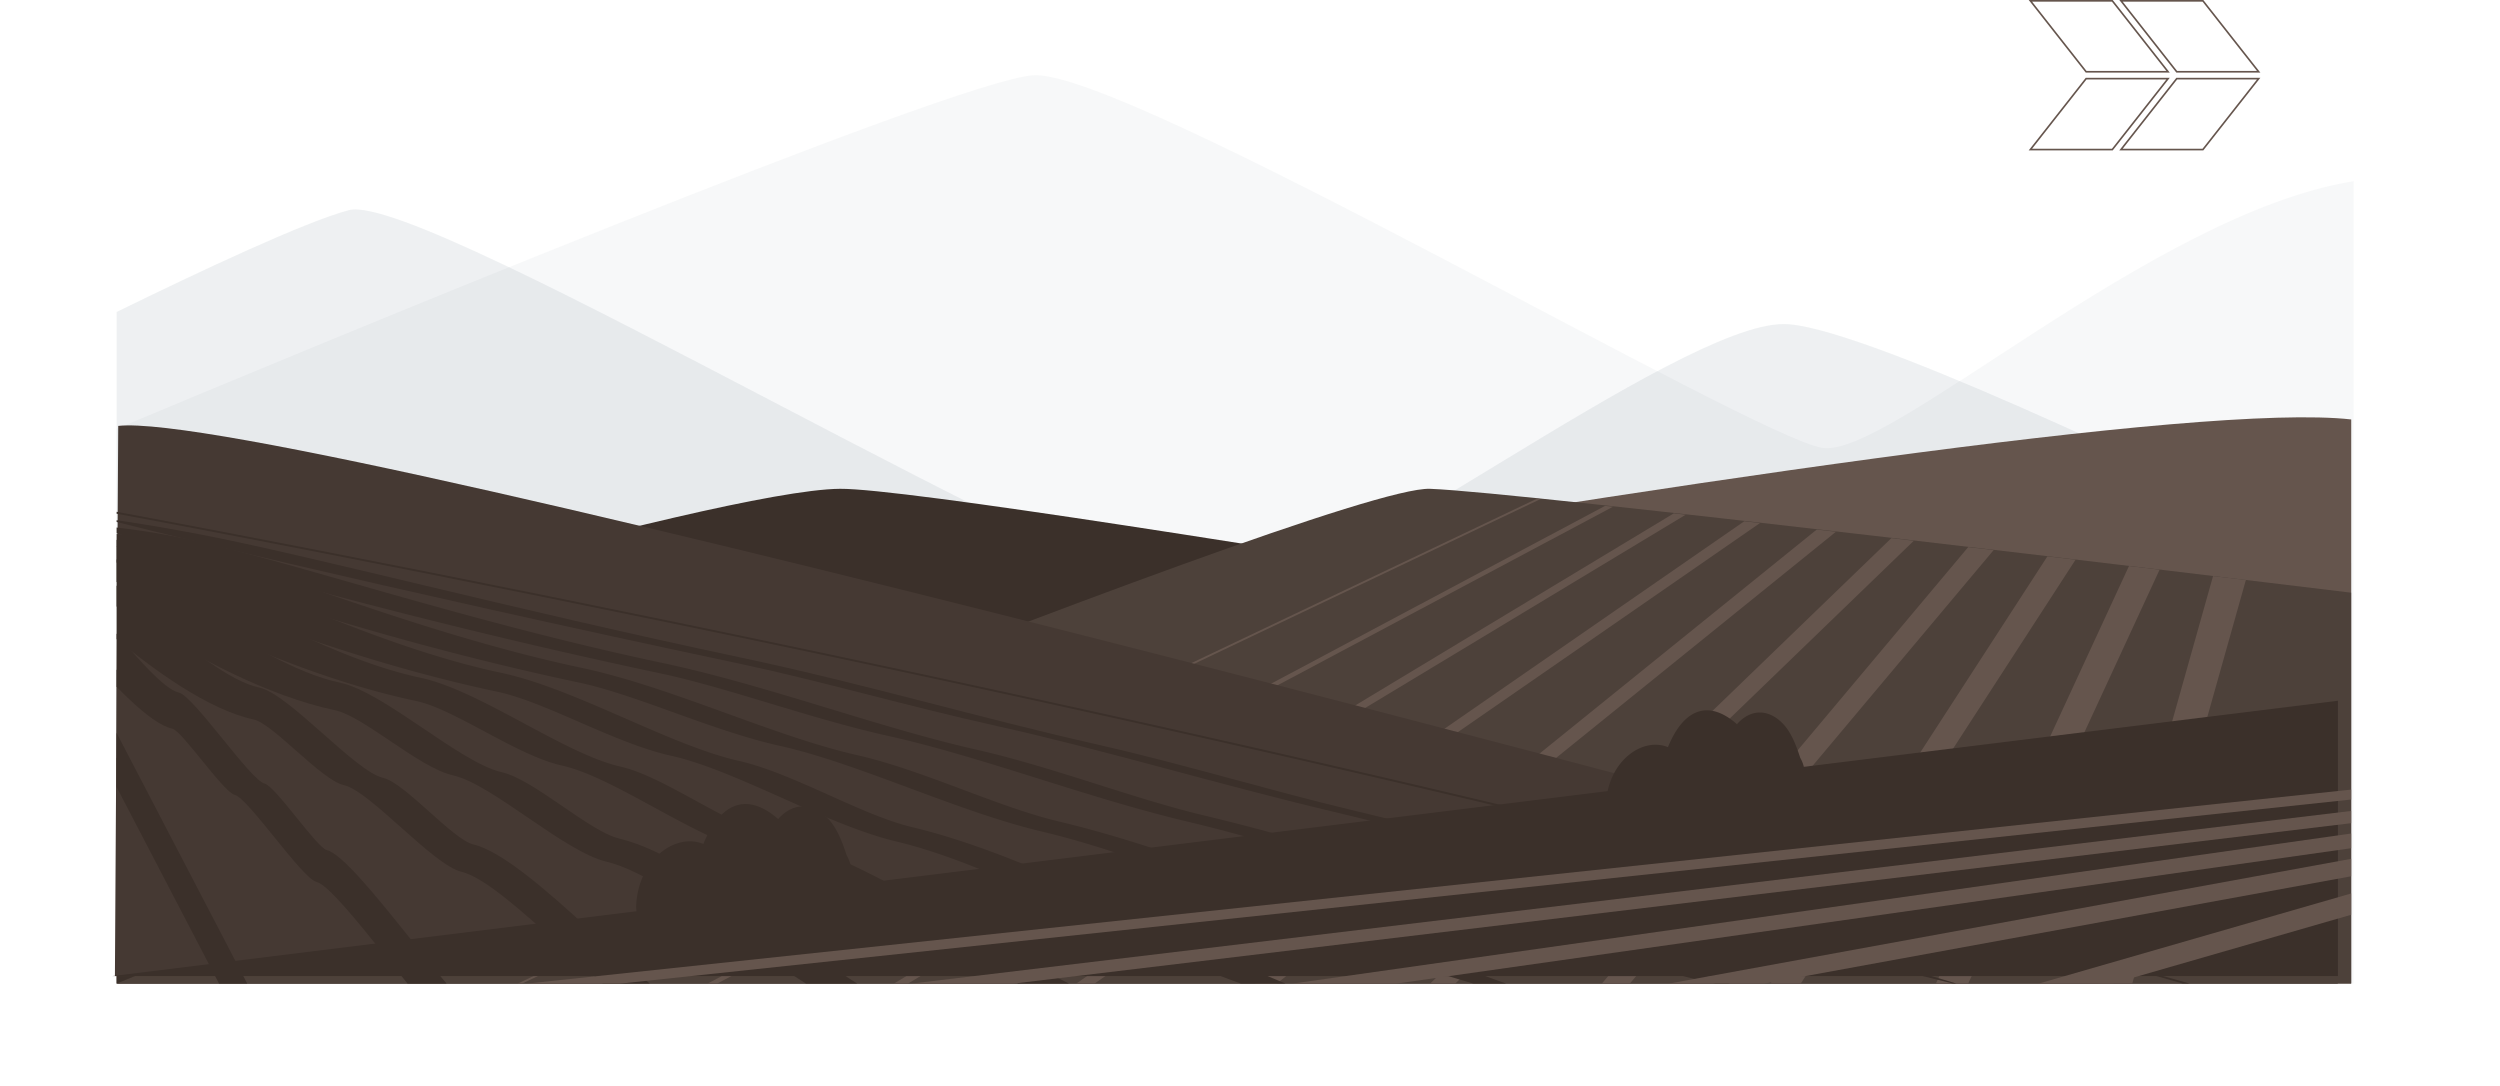 <svg xmlns="http://www.w3.org/2000/svg" xmlns:xlink="http://www.w3.org/1999/xlink" width="753.113" height="327.002" viewBox="0 0 753.113 327.002">
  <defs>
    <clipPath id="clip-path">
      <rect id="Retângulo_2925" data-name="Retângulo 2925" width="673.922" height="273.642" fill="none"/>
    </clipPath>
    <clipPath id="clip-path-2">
      <rect id="Retângulo_2926" data-name="Retângulo 2926" width="673.168" height="233.204" fill="none"/>
    </clipPath>
    <clipPath id="clip-path-3">
      <path id="Caminho_5726" data-name="Caminho 5726" d="M234.409,738.6H911.63V620.849c-40.413-4.889-251.531-30.306-279.186-31.292-.112,0-.226-.006-.347-.006-32.933.007-397.688,149.05-397.688,149.05" transform="translate(-234.409 -589.551)" fill="#65554d"/>
    </clipPath>
    <clipPath id="clip-path-4">
      <rect id="Retângulo_3116" data-name="Retângulo 3116" width="747.047" height="304.347" transform="translate(0 0)" fill="none"/>
    </clipPath>
    <clipPath id="clip-path-5">
      <path id="Caminho_5737" data-name="Caminho 5737" d="M234.409,558.717V713.075H903.523v-3.016C818.455,688.49,303.372,558.576,237.641,558.577a32.207,32.207,0,0,0-3.232.14" transform="translate(-234.409 -558.577)" fill="#3b302a"/>
    </clipPath>
    <clipPath id="clip-path-6">
      <rect id="Retângulo_3117" data-name="Retângulo 3117" width="753.113" height="304.347" transform="translate(0 0)" fill="none"/>
    </clipPath>
    <clipPath id="clip-path-7">
      <path id="Caminho_5743" data-name="Caminho 5743" d="M234.409,1074.966H911.63V997.717Z" transform="translate(-234.409 -997.717)" fill="#65554d"/>
    </clipPath>
  </defs>
  <g id="Grupo_3405" data-name="Grupo 3405" transform="translate(-236.355 -1391.347)">
    <g id="Grupo_3396" data-name="Grupo 3396" transform="translate(271.484 1414)" opacity="0.13">
      <g id="Grupo_3236" data-name="Grupo 3236" transform="translate(0)">
        <g id="Grupo_3235" data-name="Grupo 3235" opacity="0.27" clip-path="url(#clip-path)">
          <path id="Caminho_4645" data-name="Caminho 4645" d="M908.33,31.927V273.646H234.409V106.534C288.665,83.817,486.534,1.574,510.583.027c27.905-1.8,216.314,108.832,237.672,112.261,20,3.208,99.426-70.666,160.075-80.36" transform="translate(-234.409 -0.004)" fill="#193b4e"/>
        </g>
      </g>
    </g>
    <g id="Grupo_3397" data-name="Grupo 3397" transform="translate(271.484 1454.438)" opacity="0.2">
      <g id="Grupo_3239" data-name="Grupo 3239" transform="translate(0 0)" opacity="0.364">
        <g id="Grupo_3238" data-name="Grupo 3238" clip-path="url(#clip-path-2)">
          <path id="Caminho_4646" data-name="Caminho 4646" d="M907.576,336.374V463.081H234.409V260.766c25.263-12.373,56.994-27.27,69.988-30.679,23.084-6.055,231,120.825,262.674,118.9S704.229,264.4,736.619,264.4c21.435,0,112.078,42.93,170.957,71.975" transform="translate(-234.409 -229.877)" fill="#193b4e"/>
        </g>
      </g>
    </g>
    <path id="Caminho_5713" data-name="Caminho 5713" d="M907.575,467.8V637.739H234.409V569.794S817.927,457.689,907.575,467.8" transform="translate(37.077 1049.903)" fill="#65554d"/>
    <path id="Caminho_5714" data-name="Caminho 5714" d="M234.409,644.109s180.567-54.246,217.915-54.541,451.2,71.8,451.2,71.8v77.249H234.409Z" transform="translate(37.077 949.029)" fill="#3b302a"/>
    <path id="Caminho_5715" data-name="Caminho 5715" d="M907.544,620.848V738.6H234.409S599.631,588.459,630.043,589.556c27.488.986,237.332,26.4,277.5,31.292" transform="translate(37.077 949.042)" fill="#4d413a"/>
    <g id="Grupo_3398" data-name="Grupo 3398" transform="translate(267.431 1538.592)" clip-path="url(#clip-path-3)">
      <path id="Caminho_5716" data-name="Caminho 5716" d="M.041,24.991,364.5.095l-.034.57L.007,25.561Z" transform="matrix(0.93, -0.367, 0.367, 0.93, 111.479, 127.822)" fill="#65554d"/>
      <path id="Caminho_5717" data-name="Caminho 5717" d="M1422.765,719.449l-1.176-.9,298.864-159.085,1.176.9Z" transform="translate(-1248.389 -564.757)" fill="#65554d"/>
      <path id="Caminho_5718" data-name="Caminho 5718" d="M1783.835,724.585l-2.174-1.256,267.765-161.434,2.174,1.256Z" transform="translate(-1555.929 -566.76)" fill="#65554d"/>
      <path id="Caminho_5719" data-name="Caminho 5719" d="M2144.906,729.721l-3.173-1.612L2378.4,564.325l3.173,1.612Z" transform="translate(-1863.47 -568.763)" fill="#65554d"/>
      <path id="Caminho_5720" data-name="Caminho 5720" d="M2505.977,734.857l-4.171-1.968,205.567-166.133,4.171,1.968Z" transform="translate(-2171.011 -570.766)" fill="#65554d"/>
      <path id="Caminho_5721" data-name="Caminho 5721" d="M2867.047,739.992l-5.169-2.325,174.469-168.481,5.168,2.325Z" transform="translate(-2478.552 -572.768)" fill="#65554d"/>
      <path id="Caminho_5722" data-name="Caminho 5722" d="M3228.118,745.129l-6.168-2.681,143.369-170.83,6.168,2.681Z" transform="translate(-2786.093 -574.772)" fill="#65554d"/>
      <path id="Caminho_5723" data-name="Caminho 5723" d="M3589.19,750.264l-7.167-3.037,112.27-173.179,7.167,3.037Z" transform="translate(-3093.635 -576.775)" fill="#65554d"/>
      <path id="Caminho_5724" data-name="Caminho 5724" d="M3950.26,755.4l-8.164-3.394,81.172-175.529,8.165,3.394Z" transform="translate(-3401.175 -578.777)" fill="#65554d"/>
      <path id="Caminho_5725" data-name="Caminho 5725" d="M.611,9.8,185.144.043l-.606,9.882L0,19.681Z" transform="translate(583.978 173.434) rotate(-71.252)" fill="#65554d"/>
    </g>
    <g id="Grupo_3394" data-name="Grupo 3394" transform="translate(239.389 1414.001)" clip-path="url(#clip-path-4)">
      <path id="Caminho_5709" data-name="Caminho 5709" d="M899.441,721.219v3.238H232.409l1-165.731c49.1-5.449,579.891,138.9,666.032,162.493" transform="translate(-200.826 -453.078)" fill="#453933"/>
    </g>
    <g id="Grupo_3399" data-name="Grupo 3399" transform="translate(271.484 1533.144)" clip-path="url(#clip-path-5)">
      <path id="Caminho_5727" data-name="Caminho 5727" d="M860.869,772.258C791.611,752.4,716.226,733.289,644.11,716.175s-140.964-32.237-197.148-44.133c-121.751-25.778-211.9-42.374-212.8-42.539l.071-.577c.9.165,91.053,16.762,212.809,42.541,71.51,15.141,139.766,30.439,202.871,45.47,78.883,18.789,149.9,37.211,211.064,54.753Z" transform="translate(-234.198 -616.551)" fill="#3b302a"/>
      <path id="Caminho_5728" data-name="Caminho 5728" d="M208.583,640.355c.28.052,11.034,1.386,28.691,4.766,32.581,6.238,93.419,22.391,163.607,37.252,35.842,7.589,72.365,18.293,106.066,25.9,26.066,5.886,52.565,13.993,77.029,19.819,70.118,16.7,136.139,38.639,190.414,54.737-9.1-2.61-18.989-4.683-28.3-7.259-53.68-14.856-112.961-33.985-167.589-46.95-34.289-8.137-69.266-18.685-100.614-25.641-27.258-6.049-54.087-13.824-77.315-18.743-108.223-22.913-191.255-43.224-191.989-43.884" transform="translate(-212.306 -625.969)" fill="#3b302a"/>
      <path id="Caminho_5729" data-name="Caminho 5729" d="M182.51,651.783a228.658,228.658,0,0,1,25.861,3.583c28.509,5.458,84.512,24.909,145.927,37.912,31.362,6.64,65.12,19.46,94.608,26.119,22.807,5.15,47.3,14.757,68.71,19.855C578.97,753.866,640,779.319,687.489,793.405c-7.962-2.283-17.372-3.511-25.519-5.765-46.97-13-101.7-35.226-149.5-46.57-30-7.12-62.319-19.632-89.748-25.719-23.851-5.292-48.638-14.614-68.962-18.917-94.695-20.049-170.607-44.075-171.249-44.652" transform="translate(-189.991 -635.387)" fill="#3b302a"/>
      <path id="Caminho_5730" data-name="Caminho 5730" d="M156.437,663.21a129.182,129.182,0,0,1,23.031,2.4c24.436,4.678,75.605,27.427,128.247,38.572,26.882,5.692,57.874,20.628,83.15,26.336,19.549,4.415,42.043,15.521,60.392,19.891,52.589,12.526,108.626,41.494,149.332,53.568-6.824-1.957-15.755-2.338-22.737-4.271-40.26-11.142-90.441-36.466-131.413-46.19-25.717-6.1-55.371-20.578-78.882-25.8-20.444-4.536-43.189-15.4-60.61-19.091-81.167-17.185-149.959-44.926-150.509-45.42" transform="translate(-167.676 -644.804)" fill="#3b302a"/>
      <path id="Caminho_5731" data-name="Caminho 5731" d="M130.364,673.817a80.42,80.42,0,0,1,20.2,1.218c20.363,3.9,66.7,29.944,110.567,39.232,22.4,4.743,50.629,21.8,71.692,26.552,16.291,3.679,36.783,16.285,52.073,19.927,43.824,10.438,94.87,42.921,128.792,52.983-5.687-1.631-14.137-1.166-19.956-2.776-33.55-9.285-79.182-37.707-113.325-45.81-21.43-5.086-48.423-21.525-68.015-25.872-17.036-3.78-37.74-16.193-52.257-19.266-67.639-14.321-129.311-45.776-129.77-46.188" transform="translate(-145.362 -653.4)" fill="#3b302a"/>
      <path id="Caminho_5732" data-name="Caminho 5732" d="M104.291,682.7a52.876,52.876,0,0,1,17.371.035c16.29,3.119,57.792,32.462,92.887,39.892,17.921,3.794,43.383,22.964,60.234,26.769,13.033,2.943,31.522,17.05,43.754,19.963,35.059,8.351,81.113,44.349,108.251,52.4-4.549-1.3-12.52.007-17.175-1.282-26.84-7.428-67.922-38.948-95.236-45.43-17.144-4.069-41.475-22.471-57.149-25.949-13.629-3.024-32.291-16.982-43.905-19.441-54.111-11.457-108.663-46.626-109.03-46.956" transform="translate(-123.047 -660.268)" fill="#3b302a"/>
      <path id="Caminho_5733" data-name="Caminho 5733" d="M78.219,690.4c.105.019,7.919-2.416,14.541-1.148,12.218,2.339,48.885,34.979,75.206,40.552,13.441,2.846,36.138,24.131,48.776,26.985,9.775,2.208,26.261,17.814,35.435,20,26.294,6.263,67.357,45.777,87.71,51.814-3.412-.979-10.9,1.179-14.394.212-20.13-5.571-56.663-40.188-77.148-45.05-12.858-3.051-34.527-23.417-46.283-26.026-10.222-2.268-26.842-17.771-35.553-19.616-40.583-8.593-88.015-47.476-88.29-47.723" transform="translate(-100.733 -665.966)" fill="#3b302a"/>
      <path id="Caminho_5734" data-name="Caminho 5734" d="M52.146,697.336c.07.013,7.3-3.176,11.711-2.33,8.145,1.559,39.979,37.5,57.526,41.212,8.961,1.9,28.892,25.3,37.318,27.2,6.516,1.471,21,18.578,27.116,20.035,17.53,4.175,53.6,47.2,67.17,51.229-2.275-.652-9.285,2.352-11.613,1.707-13.42-3.714-45.4-41.429-59.06-44.67-8.572-2.034-27.579-24.364-35.416-26.1-6.814-1.512-21.393-18.561-27.2-19.79C92.641,740.1,52.329,697.5,52.146,697.336" transform="translate(-78.418 -670.889)" fill="#3b302a"/>
      <path id="Caminho_5735" data-name="Caminho 5735" d="M26.073,703.743c.035.006,6.673-3.936,8.881-3.513,4.073.78,31.072,40.015,39.846,41.873,4.48.949,21.647,26.467,25.86,27.418,3.258.736,15.739,19.343,18.8,20.071,8.765,2.088,39.845,48.632,46.629,50.645-1.137-.326-7.668,3.524-8.832,3.2-6.71-1.857-34.143-42.669-40.972-44.29-4.286-1.017-20.632-25.311-24.55-26.18-3.407-.756-15.944-19.35-18.848-19.965-13.528-2.864-46.72-49.177-46.811-49.26" transform="translate(-56.104 -675.285)" fill="#3b302a"/>
      <path id="Caminho_5736" data-name="Caminho 5736" d="M73.134,850.113,36.567,779.946,0,709.779l6.05-4.7L42.617,775.25l36.567,70.167Z" transform="translate(-33.789 -679.311)" fill="#3b302a"/>
    </g>
    <g id="Grupo_3395" data-name="Grupo 3395" transform="translate(236.355 1414.001)" clip-path="url(#clip-path-6)">
      <path id="Caminho_5710" data-name="Caminho 5710" d="M3408.135,1027.281c-1.161-3.607-2.626-7.4-4.925-9.937-4.2-4.639-9.774-5.07-14.117-.148-8.806-7.723-16.2-4.334-20.795,6.919-7.756-3.161-17.971,4.248-18.663,16.927-.257,4.709,3.583,10.1,8.3,8.235a4.8,4.8,0,0,0,3.372.106c17.7-5.988,28.552-9.221,41.608-8.494,4.827.269,8.813-7.408,5.218-13.608" transform="translate(-2865.839 -821.693)" fill="#3b302a"/>
      <path id="Caminho_5711" data-name="Caminho 5711" d="M1390.319,1177.921c-1.258-3.908-2.846-8.015-5.336-10.768-4.547-5.027-10.592-5.494-15.3-.159-9.543-8.37-17.558-4.7-22.534,7.5-8.4-3.426-19.475,4.6-20.224,18.343-.278,5.1,3.882,10.941,9,8.924a5.2,5.2,0,0,0,3.654.115c19.18-6.489,30.94-9.993,45.088-9.205,5.231.292,9.551-8.028,5.654-14.747" transform="translate(-1135.268 -942.914)" fill="#3b302a"/>
      <path id="Caminho_5712" data-name="Caminho 5712" d="M234.409,1080.657l670.433-82.941v82.941Z" transform="translate(-200.554 -809.277)" fill="#3b302a"/>
    </g>
    <g id="Grupo_3400" data-name="Grupo 3400" transform="translate(267.4 1610.394)" clip-path="url(#clip-path-7)">
      <path id="Caminho_5738" data-name="Caminho 5738" d="M576.088,1151.355a1.355,1.355,0,0,1-1.231-1.36,1.438,1.438,0,0,1,1.123-1.617l672.37-71.5a1.326,1.326,0,0,1,1.341,1.354,1.438,1.438,0,0,1-1.124,1.617l-672.37,71.5c-.037,0-.074.005-.11.005" transform="translate(-525.185 -1062.949)" fill="#65554d"/>
      <path id="Caminho_5739" data-name="Caminho 5739" d="M1447.832,1178.814a1.64,1.64,0,0,1-1.474-1.339,2.077,2.077,0,0,1,.915-2.453l544.885-65.338a1.511,1.511,0,0,1,2.034,1.1,2.039,2.039,0,0,1-.915,2.453l-544.885,65.338a.8.8,0,0,1-.56.235" transform="translate(-1269.47 -1089.886)" fill="#65554d"/>
      <path id="Caminho_5740" data-name="Caminho 5740" d="M2319.086,1205.852a1.97,1.97,0,0,1-1.718-1.317,2.752,2.752,0,0,1,.708-3.289l417.4-59.177a1.816,1.816,0,0,1,2.728.853,2.693,2.693,0,0,1-.707,3.289l-417.4,59.177a1.372,1.372,0,0,1-1.011.464" transform="translate(-2013.266 -1116.402)" fill="#65554d"/>
      <path id="Caminho_5741" data-name="Caminho 5741" d="M3190.061,1232.682a2.331,2.331,0,0,1-1.96-1.3,3.417,3.417,0,0,1,.5-4.125l289.915-53.016a2.185,2.185,0,0,1,3.422.6,3.363,3.363,0,0,1-.5,4.126l-289.915,53.016a1.951,1.951,0,0,1-1.462.693" transform="translate(-2756.783 -1142.711)" fill="#65554d"/>
      <path id="Caminho_5742" data-name="Caminho 5742" d="M4060.894,1259.4a2.722,2.722,0,0,1-2.2-1.274,4.07,4.07,0,0,1,.292-4.962l162.43-46.855a2.587,2.587,0,0,1,4.116.352,4.039,4.039,0,0,1-.292,4.962l-162.43,46.855a2.529,2.529,0,0,1-1.912.922" transform="translate(-3500.158 -1168.906)" fill="#65554d"/>
    </g>
    <g id="Grupo_3393" data-name="Grupo 3393" transform="translate(848 1436.403) rotate(-90)">
      <path id="Caminho_4684" data-name="Caminho 4684" d="M0,0V24.683L21.365,41.47V16.786Z" transform="translate(0 0)" fill="none" stroke="#65554d" stroke-width="0.5"/>
      <path id="Caminho_4685" data-name="Caminho 4685" d="M0,74.2,21.365,90.99V66.308L0,49.521Z" transform="translate(0 -22.227)" fill="none" stroke="#65554d" stroke-width="0.5"/>
      <path id="Caminho_4686" data-name="Caminho 4686" d="M63.9,0,42.532,16.786V41.47L63.9,24.683Z" transform="translate(-19.09 0)" fill="none" stroke="#65554d" stroke-width="0.5"/>
      <path id="Caminho_4687" data-name="Caminho 4687" d="M42.532,66.308V90.99L63.9,74.2V49.521Z" transform="translate(-19.09 -22.227)" fill="none" stroke="#65554d" stroke-width="0.5"/>
    </g>
  </g>
</svg>
